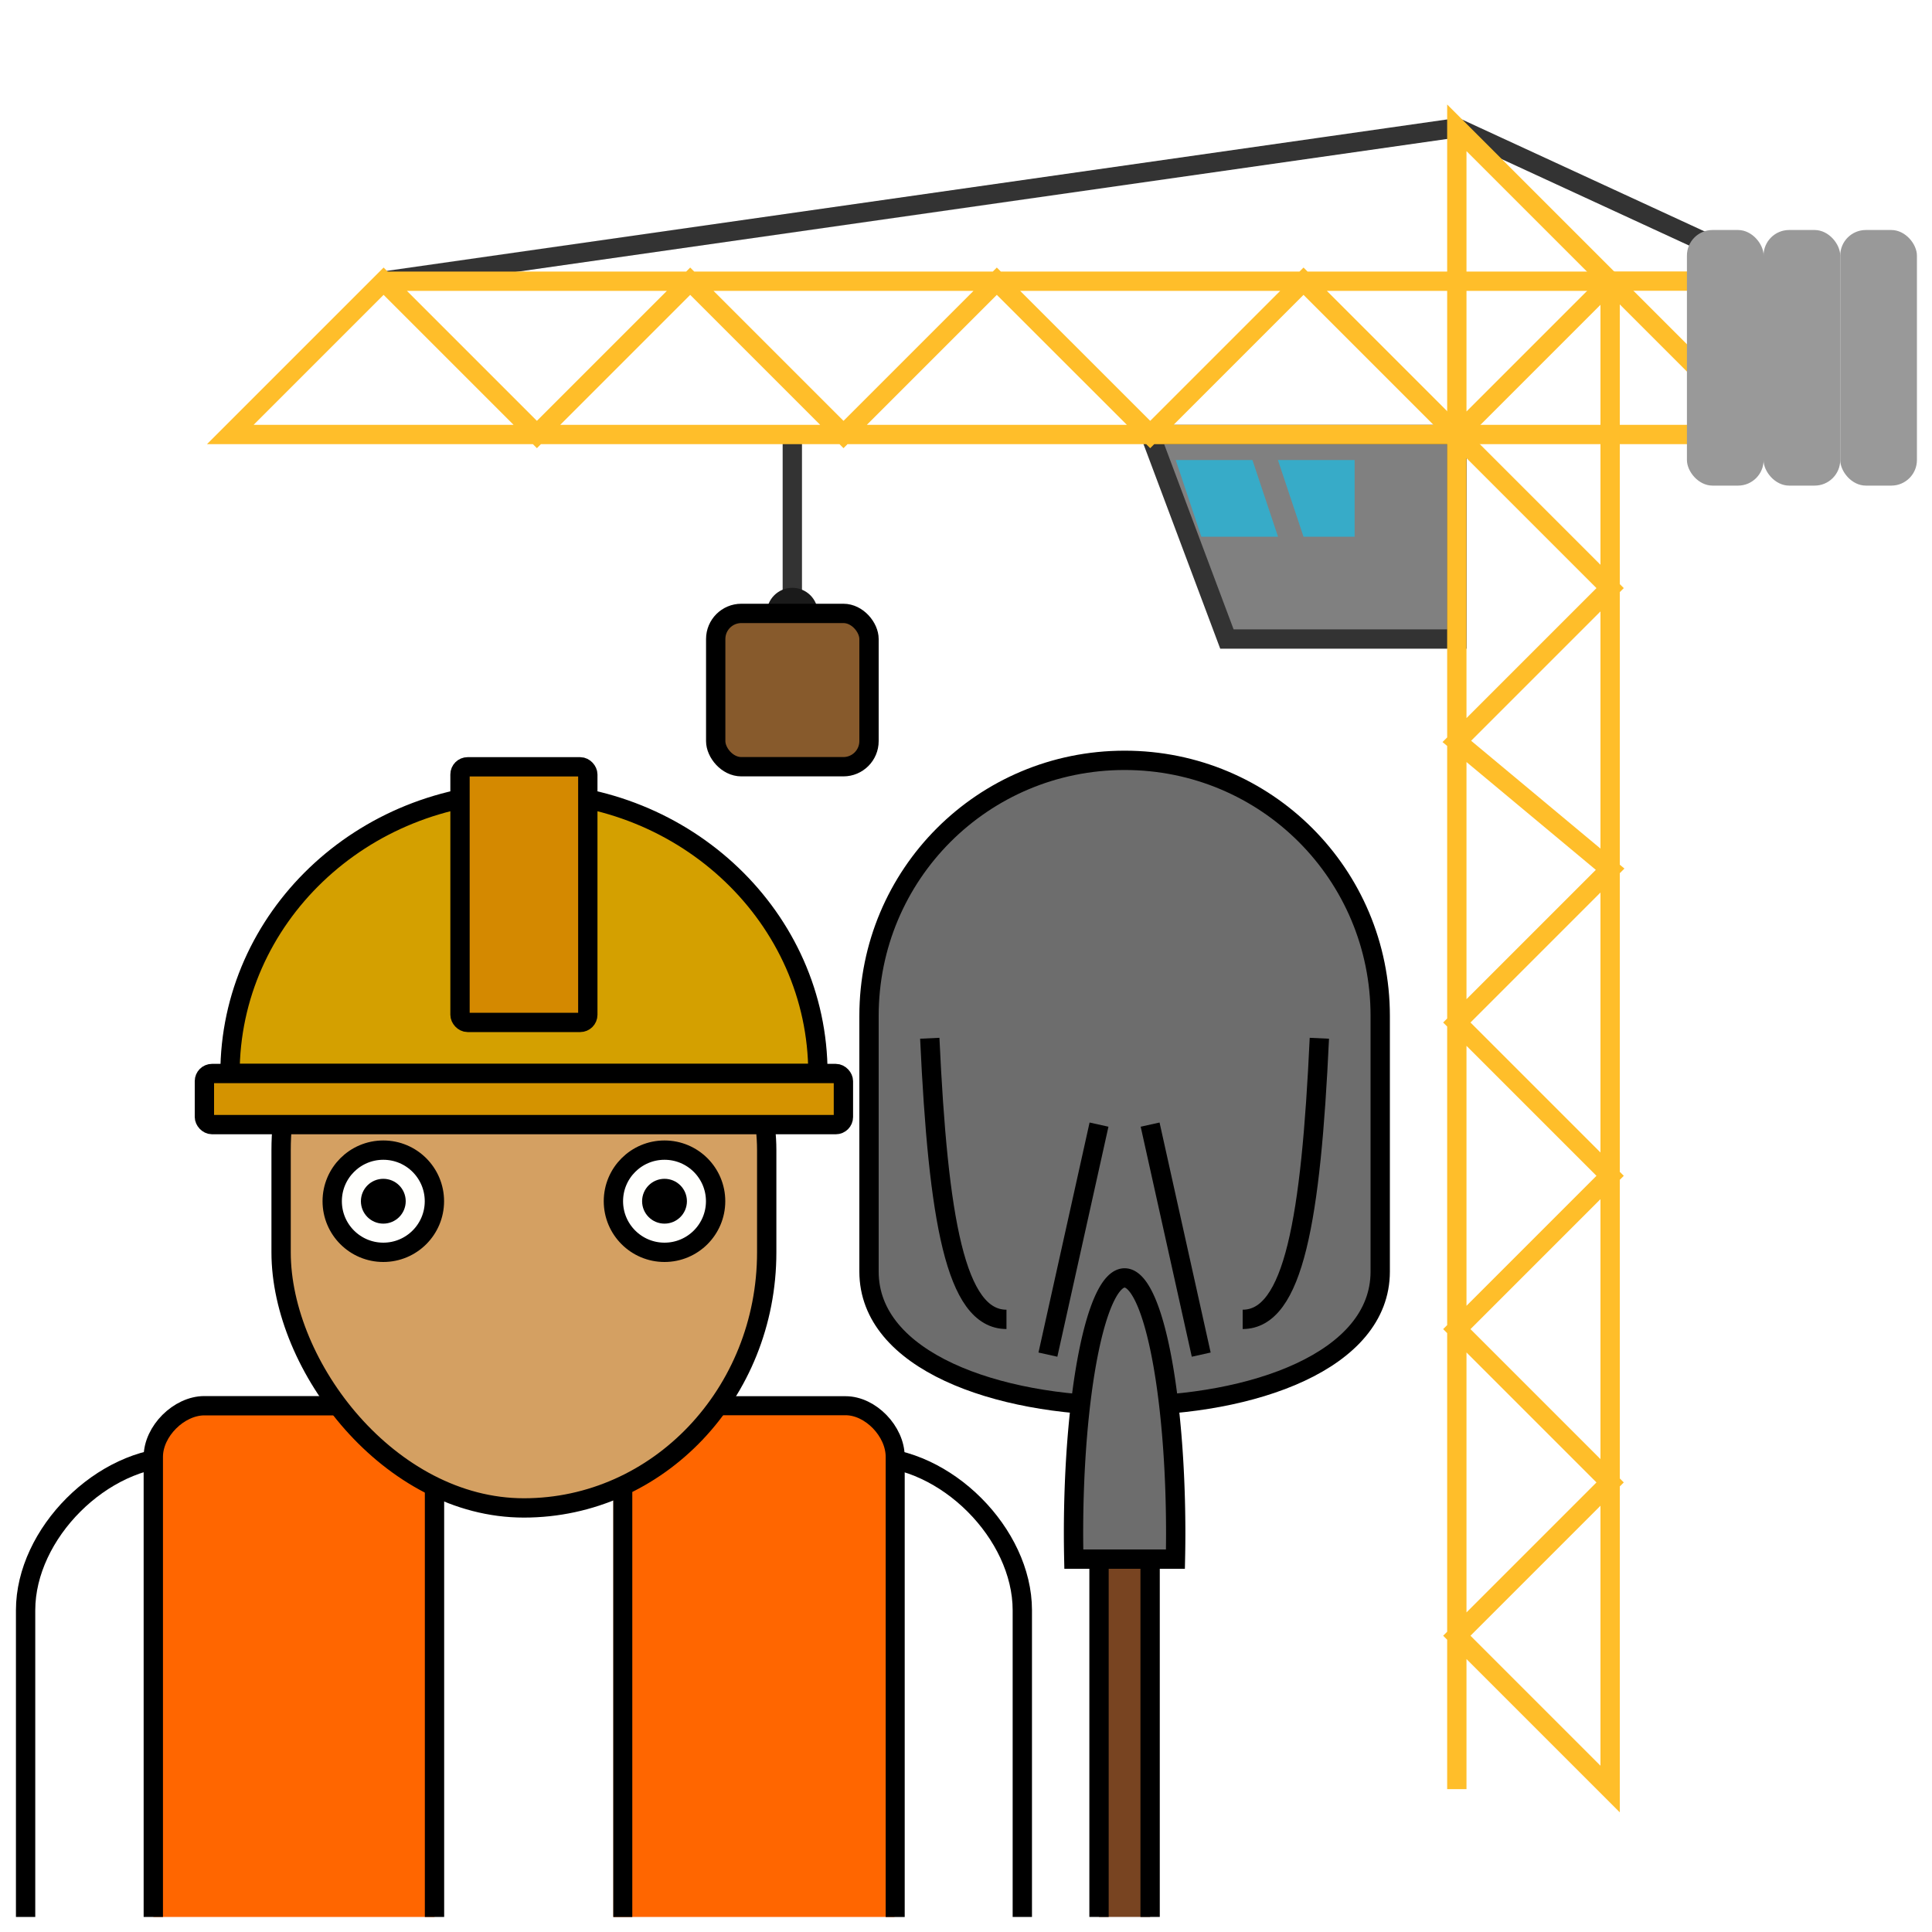 <?xml version="1.0" encoding="UTF-8" standalone="no"?>
<!-- Created with Inkscape (http://www.inkscape.org/) -->

<svg
   width="20mm"
   height="20mm"
   viewBox="0 0 20 20"
   version="1.1"
   id="svg5"
   inkscape:version="1.2 (dc2aedaf03, 2022-05-15)"
   sodipodi:docname="construction.svg"
   xmlns:inkscape="http://www.inkscape.org/namespaces/inkscape"
   xmlns:sodipodi="http://sodipodi.sourceforge.net/DTD/sodipodi-0.dtd"
   xmlns="http://www.w3.org/2000/svg"
   xmlns:svg="http://www.w3.org/2000/svg">
  <sodipodi:namedview
     id="namedview7"
     pagecolor="#505050"
     bordercolor="#eeeeee"
     borderopacity="1"
     inkscape:showpageshadow="0"
     inkscape:pageopacity="0"
     inkscape:pagecheckerboard="0"
     inkscape:deskcolor="#505050"
     inkscape:document-units="mm"
     showgrid="true"
     inkscape:zoom="11.602469"
     inkscape:cx="18.487444"
     inkscape:cy="43.051181"
     inkscape:window-width="1920"
     inkscape:window-height="1001"
     inkscape:window-x="-9"
     inkscape:window-y="-9"
     inkscape:window-maximized="1"
     inkscape:current-layer="layer7">
    <inkscape:grid
       type="xygrid"
       id="grid132" />
  </sodipodi:namedview>
  <defs
     id="defs2" />
  <g
     inkscape:groupmode="layer"
     id="layer6"
     inkscape:label="crane"
     style="display:inline"
     transform="translate(0.794,-1.323)">
    <g
       inkscape:groupmode="layer"
       id="layer7"
       inkscape:label="moving"
       style="display:inline">
      <path
         style="fill:none;fill-opacity:1;stroke:#333333;stroke-width:0.2;stroke-dasharray:none;stroke-opacity:1;paint-order:fill markers stroke"
         d="M 7.408,5.821 V 7.673"
         id="path13308" />
      <circle
         style="fill:#1a1a1a;fill-opacity:1;stroke:none;stroke-width:0.2;stroke-dasharray:none;stroke-opacity:1;paint-order:fill markers stroke"
         id="path13362"
         cx="7.408"
         cy="7.673"
         r="0.265" />
      <rect
         style="fill:#875a2c;fill-opacity:1;stroke:#000000;stroke-width:0.2;stroke-dasharray:none;stroke-opacity:1;paint-order:fill markers stroke"
         id="rect14414"
         width="1.587"
         height="1.587"
         x="6.615"
         y="7.673"
         ry="0.265" />
    </g>
    <path
       id="rect14194"
       style="fill:#808080;stroke:#333333;stroke-width:0.2;stroke-opacity:1;paint-order:fill markers stroke"
       d="m 11.113,5.821 3.175,-1e-7 v 2.117 l -2.381,10e-8 z"
       sodipodi:nodetypes="ccccc" />
    <path
       style="fill:none;fill-opacity:1;stroke:#333333;stroke-width:0.2;stroke-dasharray:none;stroke-opacity:1;paint-order:fill markers stroke"
       d="m 3.175,4.233 11.113,-1.587 3.44,1.587"
       id="path13250" />
    <path
       style="fill:none;fill-opacity:1;stroke:#ffbe2a;stroke-width:0.2;stroke-dasharray:none;stroke-opacity:1;paint-order:fill markers stroke"
       d="m 14.287,19.844 1e-6,-17.198 1.587,1.587 -10e-7,15.61 -1.587,-1.587 1.587,-1.587 -1.587,-1.587 1.587,-1.587 -1.587,-1.587 1.587,-1.587 -1.587,-1.323 1.587,-1.587 -1.587,-1.587 1.587,-1.587"
       id="path11413"
       sodipodi:nodetypes="cccccccccccccc" />
    <path
       style="fill:none;fill-opacity:1;stroke:#ffbe2a;stroke-width:0.2;stroke-dasharray:none;stroke-opacity:1;paint-order:fill markers stroke"
       d="m 14.287,5.821 -1.587,-1.587 -1.587,1.587 -1.588,-1.587 -1.587,1.587 -1.587,-1.587 -1.587,1.587 c 0,0 -1.587,-1.587 -1.587,-1.587 l -1.587,1.587 H 17.462 l -1.587,-1.587 H 3.175"
       id="path12097" />
    <path
       style="fill:#999999;fill-opacity:1;stroke:#ffbe2a;stroke-width:0.2;stroke-dasharray:none;stroke-opacity:1;paint-order:fill markers stroke"
       d="m 15.875,4.233 h 1.323"
       id="path13194" />
    <rect
       style="fill:#999999;fill-opacity:1;stroke:none;stroke-width:0.2;stroke-dasharray:none;stroke-opacity:1;paint-order:fill markers stroke"
       id="rect12099"
       width="0.794"
       height="2.646"
       x="16.669"
       y="3.704"
       ry="0.265" />
    <rect
       style="display:inline;fill:#999999;fill-opacity:1;stroke:none;stroke-width:0.2;stroke-dasharray:none;stroke-opacity:1;paint-order:fill markers stroke"
       id="rect12099-8"
       width="0.794"
       height="2.646"
       x="18.256"
       y="3.704"
       ry="0.265" />
    <rect
       style="display:inline;fill:#999999;fill-opacity:1;stroke:none;stroke-width:0.2;stroke-dasharray:none;stroke-opacity:1;paint-order:fill markers stroke"
       id="rect12099-6"
       width="0.794"
       height="2.646"
       x="17.462"
       y="3.704"
       ry="0.265" />
    <path
       id="rect14249"
       style="fill:#37abc8;stroke-width:0.2;paint-order:fill markers stroke"
       d="m 11.377,6.085 0.794,0 0.265,0.794 h -0.794 z"
       sodipodi:nodetypes="ccccc" />
    <path
       id="rect14356"
       style="fill:#37abc8;stroke-width:0.2;paint-order:fill markers stroke"
       d="m 12.435,6.085 0.794,-3e-7 v 0.794 h -0.529 z"
       sodipodi:nodetypes="ccccc" />
  </g>
  <g
     inkscape:groupmode="layer"
     id="layer2"
     inkscape:label="worker"
     style="display:inline">
    <g
       inkscape:groupmode="layer"
       id="layer4"
       inkscape:label="body"
       style="display:inline">
      <path
         id="rect3269"
         style="fill:#ffffff;stroke:none;stroke-width:0.2;paint-order:fill markers stroke"
         d="m 1.852,15.081 c -0.879,0 -1.587,0.708 -1.587,1.587 v 3.175 H 10.583 v -3.175 c 0,-0.879 -0.708,-1.587 -1.587,-1.587 z" />
      <path
         style="fill:none;fill-opacity:1;stroke:#000000;stroke-width:0.2;stroke-dasharray:none;stroke-opacity:1;paint-order:fill markers stroke"
         d="m 0.265,19.844 v -3.175 c 0,-0.794 0.794,-1.587 1.587,-1.587 h 7.144 c 0.794,0 1.587,0.794 1.587,1.587 v 3.175"
         id="path3541"
         sodipodi:nodetypes="cccccc" />
      <path
         id="rect2034"
         style="fill:#ff6600;stroke-width:0.2;paint-order:fill markers stroke"
         d="m 2.117,14.552 c -0.293,0 -0.529,0.236 -0.529,0.529 v 4.763 h 2.91 v -4.763 c 0,-0.293 -0.236,-0.529 -0.529,-0.529 z" />
      <path
         id="rect2034-9"
         style="fill:#ff6600;stroke-width:0.2;paint-order:fill markers stroke"
         d="M 6.879,14.552 C 6.586,14.552 6.35,14.788 6.35,15.081 v 4.763 h 2.91 v -4.763 c 0,-0.293 -0.236,-0.529 -0.529,-0.529 z" />
      <path
         style="fill:none;fill-opacity:1;stroke:#000000;stroke-width:0.2;stroke-dasharray:none;stroke-opacity:1;paint-order:fill markers stroke"
         d="m 1.587,19.844 v -4.763 c 0,-0.265 0.265,-0.529 0.529,-0.529 H 3.969 l 0.529,0.529 v 4.763"
         id="path3418"
         sodipodi:nodetypes="cccccc" />
      <path
         style="fill:none;fill-opacity:1;stroke:#000000;stroke-width:0.197;stroke-dasharray:none;stroke-opacity:1;paint-order:fill markers stroke"
         d="m 9.267,19.845 v -4.764 c 0,-0.265 -0.256,-0.529 -0.513,-0.529 H 6.96 L 6.447,15.081 v 4.764"
         id="path3418-1"
         sodipodi:nodetypes="cccccc" />
      <rect
         style="fill:#784421;fill-opacity:1;stroke:none;stroke-width:0.2;stroke-dasharray:none;stroke-opacity:1;paint-order:fill markers stroke"
         id="rect3545"
         width="0.529"
         height="8.202"
         x="11.377"
         y="11.642" />
      <path
         id="rect7917"
         style="fill:#6d6d6d;fill-opacity:1;stroke:#000000;stroke-width:0.2;stroke-dasharray:none;stroke-opacity:1;paint-order:fill markers stroke"
         d="m 8.996,13.163 v -2.646 c 0,-1.466 1.18,-2.646 2.646,-2.646 1.466,0 2.646,1.18 2.646,2.646 v 2.646 c 0,1.852 -5.292,1.852 -5.292,0 z"
         sodipodi:nodetypes="cssscc" />
      <path
         id="path9792"
         style="fill:#6d6d6d;fill-opacity:1;stroke:#000000;stroke-width:0.2;stroke-dasharray:none;stroke-opacity:1;paint-order:fill markers stroke"
         d="M 11.642,13.229 A 0.529,2.646 0 0 0 11.113,15.875 a 0.529,2.646 0 0 0 0.003,0.265 h 1.052 a 0.529,2.646 0 0 0 0.003,-0.265 0.529,2.646 0 0 0 -0.529,-2.646 z" />
      <path
         style="fill:#6d6d6d;fill-opacity:1;stroke:#000000;stroke-width:0.2;stroke-dasharray:none;stroke-opacity:1;paint-order:fill markers stroke"
         d="m 11.377,11.642 -0.529,2.381"
         id="path10577" />
      <path
         style="fill:#6d6d6d;fill-opacity:1;stroke:#000000;stroke-width:0.2;stroke-dasharray:none;stroke-opacity:1;paint-order:fill markers stroke"
         d="m 11.906,11.642 0.529,2.381"
         id="path10579" />
      <path
         style="fill:#6d6d6d;fill-opacity:1;stroke:#000000;stroke-width:0.2;stroke-dasharray:none;stroke-opacity:1;paint-order:fill markers stroke"
         d="m 9.625,10.748 c 0.087,1.87 0.265,2.91 0.794,2.91"
         id="path10581"
         sodipodi:nodetypes="cc" />
      <path
         d="m 13.658,10.748 c -0.087,1.87 -0.265,2.91 -0.794,2.91"
         style="fill:#6d6d6d;fill-opacity:1;stroke:#000000;stroke-width:0.2;stroke-dasharray:none;stroke-opacity:1;paint-order:fill markers stroke"
         id="path10591" />
      <path
         style="fill:#6d6d6d;fill-opacity:1;stroke:#000000;stroke-width:0.2;stroke-dasharray:none;stroke-opacity:1;paint-order:fill markers stroke"
         d="M 11.377,16.14 V 19.844"
         id="path11342" />
      <path
         style="fill:#6d6d6d;fill-opacity:1;stroke:#000000;stroke-width:0.2;stroke-dasharray:none;stroke-opacity:1;paint-order:fill markers stroke"
         d="M 11.906,16.14 V 19.844"
         id="path11344" />
    </g>
    <g
       inkscape:groupmode="layer"
       id="layer5"
       inkscape:label="head"
       transform="translate(1.058)">
      <rect
         style="fill:#d4a062;fill-opacity:1;stroke:#000000;stroke-width:0.2;stroke-dasharray:none;stroke-opacity:1;paint-order:fill markers stroke"
         id="rect948"
         width="5.027"
         height="6.35"
         x="1.852"
         y="9.26"
         ry="2.646" />
      <path
         id="path840"
         style="fill:#d4a000;fill-opacity:1;stroke:#000000;stroke-width:0.2;stroke-dasharray:none;stroke-opacity:1;paint-order:fill markers stroke"
         d="m 7.408,11.113 c -1.587,0 -4.233,0 -6.085,0 1e-7,-1.607 1.362,-2.91 3.043,-2.91 1.68,0 3.043,1.303 3.043,2.91 z"
         sodipodi:nodetypes="ccsc" />
      <rect
         style="fill:#d48900;fill-opacity:1;stroke:#000000;stroke-width:0.2;stroke-dasharray:none;stroke-opacity:1;paint-order:fill markers stroke"
         id="rect944"
         width="1.323"
         height="2.646"
         x="3.704"
         y="7.938"
         ry="0.079" />
      <rect
         style="fill:#d49300;fill-opacity:1;stroke:#000000;stroke-width:0.2;stroke-dasharray:none;stroke-opacity:1;paint-order:fill markers stroke"
         id="rect946"
         width="6.615"
         height="0.529"
         x="1.058"
         y="11.113"
         ry="0.079" />
      <circle
         style="fill:#fffffd;fill-opacity:1;stroke:#000000;stroke-width:0.2;stroke-dasharray:none;stroke-opacity:1;paint-order:fill markers stroke"
         id="path1110"
         cx="2.91"
         cy="12.435"
         r="0.529" />
      <circle
         style="fill:#fffffd;fill-opacity:1;stroke:#000000;stroke-width:0.2;stroke-dasharray:none;stroke-opacity:1;paint-order:fill markers stroke"
         id="path1110-8"
         cx="5.821"
         cy="12.435"
         r="0.529" />
      <circle
         style="fill:#000000;fill-opacity:1;stroke:#000000;stroke-width:0.2;stroke-dasharray:none;stroke-opacity:1;paint-order:fill markers stroke"
         id="path1916"
         cx="5.821"
         cy="12.435"
         r="0.132" />
      <ellipse
         style="fill:#000000;fill-opacity:1;stroke:#000000;stroke-width:0.2;stroke-dasharray:none;stroke-opacity:1;paint-order:fill markers stroke"
         id="path1914"
         cx="2.91"
         cy="12.435"
         rx="0.132"
         ry="0.132" />
    </g>
  </g>
</svg>
